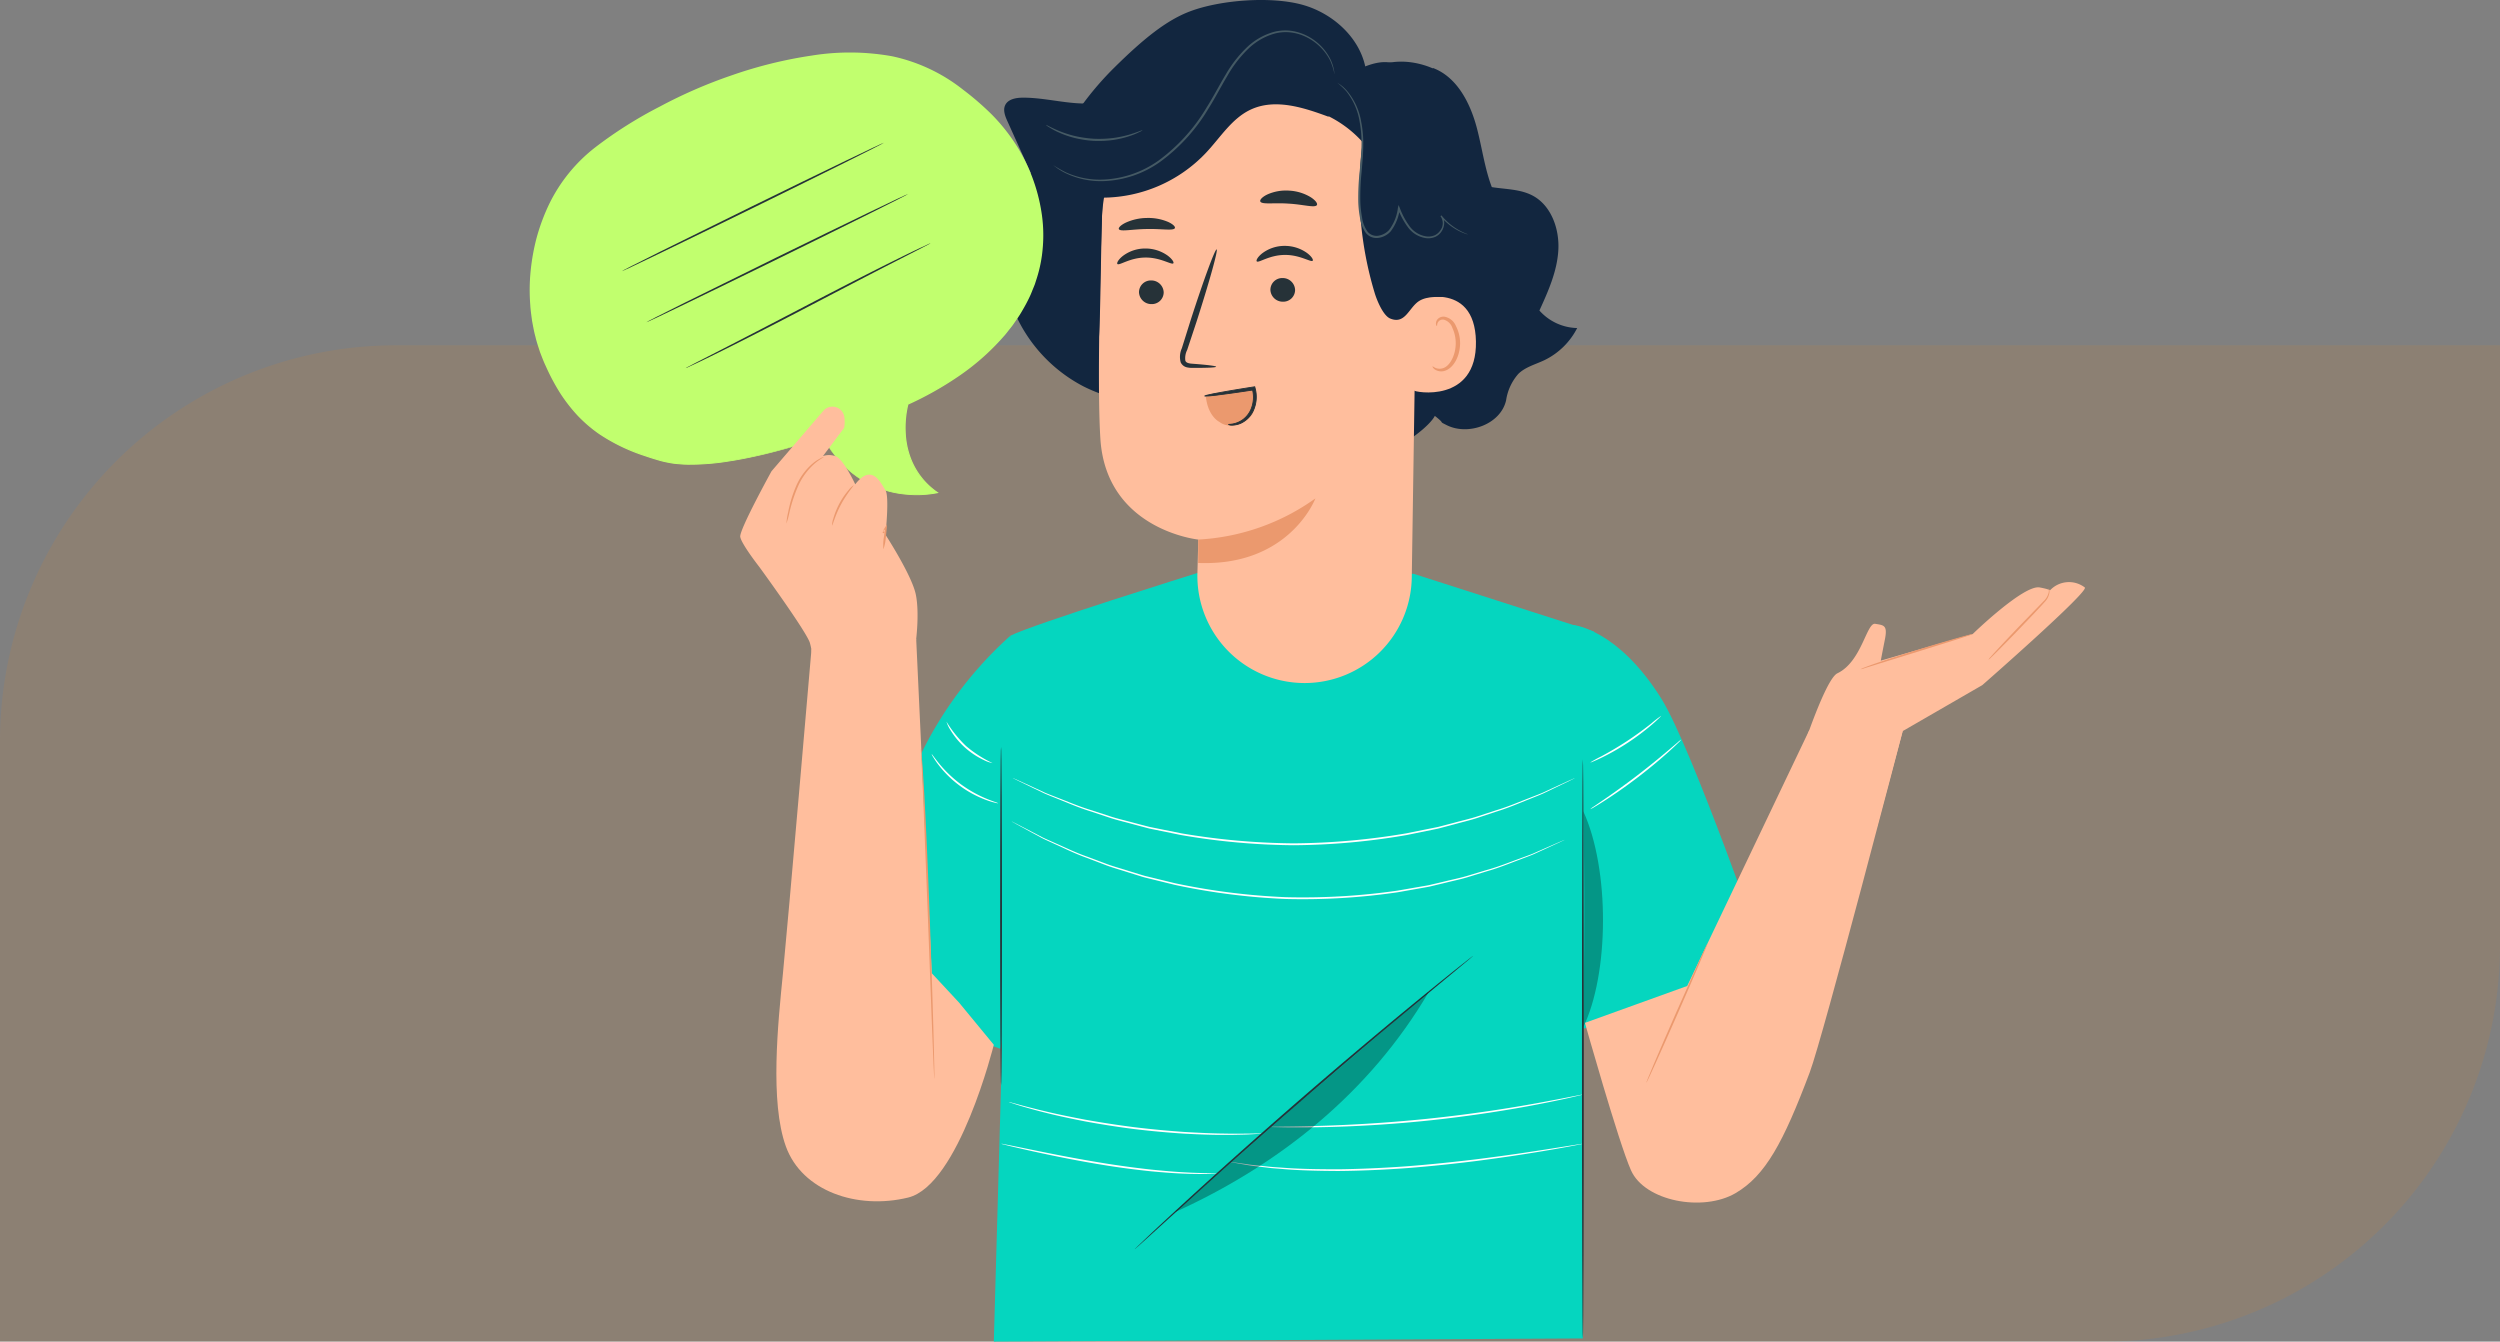 <svg xmlns="http://www.w3.org/2000/svg" width="505" height="271" viewBox="0 0 505 271"><rect x="0" y="0" width="505" height="271" fill="#808080" stroke="none"/><g transform="translate(-915 -3480.56)"><path d="M80,0H505a0,0,0,0,1,0,0V121.251a80,80,0,0,1-80,80H0a0,0,0,0,1,0,0V80A80,80,0,0,1,80,0Z" transform="translate(915 3550.309)" fill="#ff8900" opacity="0.1"/><g transform="translate(1511.274 3396.729)"><g transform="translate(-428.737 199.571)"><g transform="translate(33.214)"><path d="M-237.473,256.846l-36.48-11.7-43.658-.162s-33.693,10.506-37.783,12.678l-1.882,90.8-1.462,51.779,118.991-.636V336.891Z" transform="translate(358.738 -244.982)" fill="#05d6bf"/></g><g transform="translate(0 12.678)"><path d="M-368.426,262.634a77.945,77.945,0,0,0-20.674,29.9c-4.851,12.828-15.884,41.29-15.884,41.29l34.564,12.255,7.818-55.2Z" transform="translate(404.984 -262.634)" fill="#05d6bf"/></g><g transform="translate(139.926 10.506)"><path d="M-199.837,259.61s9,.765,17.827,14.912c6.224,9.978,21.384,53.653,21.384,53.653l-39.9,13.943-9.631-7.417Z" transform="translate(210.156 -259.61)" fill="#05d6bf"/></g><g transform="translate(34.49 35.134)"><path d="M-356.775,293.9c.1,0,.187,15.3.187,34.172s-.084,34.176-.187,34.176-.187-15.3-.187-34.176S-356.879,293.9-356.775,293.9Z" transform="translate(356.962 -293.901)" fill="#263238"/></g><g transform="translate(23.643 30.037)"><path d="M-362.745,295.176a6.263,6.263,0,0,1-1.783-.627,15.647,15.647,0,0,1-3.8-2.523,15.651,15.651,0,0,1-2.915-3.515,6.3,6.3,0,0,1-.813-1.706,24.368,24.368,0,0,0,3.978,4.942A24.371,24.371,0,0,0-362.745,295.176Z" transform="translate(372.064 -286.804)" fill="#fff"/></g><g transform="translate(37.041 41.419)"><path d="M-239.885,302.672a1.848,1.848,0,0,1-.266.147l-.8.4-3.089,1.493-2.237,1.071c-.828.369-1.75.717-2.729,1.119-1.971.771-4.175,1.761-6.727,2.539l-3.97,1.319c-1.384.45-2.862.787-4.371,1.207l-2.31.616c-.392.1-.784.217-1.184.307l-1.218.249-5.047,1.032a138.729,138.729,0,0,1-22.814,2.059,138.813,138.813,0,0,1-22.819-2.067l-5.047-1.034-1.218-.25c-.4-.09-.793-.207-1.185-.308l-2.31-.616c-1.509-.422-2.987-.759-4.371-1.209l-3.97-1.321c-2.552-.779-4.755-1.77-6.726-2.542-.978-.4-1.9-.751-2.728-1.12l-2.236-1.072-3.088-1.494-.8-.4a2,2,0,0,1-.266-.146,1.848,1.848,0,0,1,.284.112l.814.363,3.116,1.429,2.247,1.041c.831.358,1.756.7,2.736,1.089,1.975.752,4.181,1.724,6.732,2.485l3.969,1.295c1.383.442,2.858.771,4.366,1.185l2.306.606c.392.1.783.214,1.184.3l1.215.245,5.037,1.015a140.742,140.742,0,0,0,22.758,2.033,140.653,140.653,0,0,0,22.753-2.025l5.036-1.013,1.215-.244c.4-.088.791-.2,1.184-.3l2.306-.605c1.508-.413,2.984-.742,4.367-1.183l3.969-1.293c2.552-.761,4.757-1.732,6.732-2.483.981-.392,1.906-.73,2.737-1.088l2.247-1.04,3.116-1.428.815-.363A1.821,1.821,0,0,1-239.885,302.672Z" transform="translate(353.409 -302.652)" fill="#fff"/></g><g transform="translate(153.675 28.859)"><path d="M-176.676,285.166c.017.019-.147.2-.458.5s-.777.734-1.368,1.245a48.172,48.172,0,0,1-4.878,3.67,48.071,48.071,0,0,1-5.3,3.026c-.7.34-1.28.6-1.685.763a2.429,2.429,0,0,1-.644.222,22.758,22.758,0,0,1,2.208-1.221c1.37-.736,3.236-1.8,5.218-3.1s3.7-2.6,4.915-3.561A22.916,22.916,0,0,1-176.676,285.166Z" transform="translate(191.013 -285.164)" fill="#fff"/></g><g transform="translate(20.655 36.586)"><path d="M-362.783,305.857a2.4,2.4,0,0,1-.666-.118,15.146,15.146,0,0,1-1.76-.542,21.665,21.665,0,0,1-5.342-2.886,21.647,21.647,0,0,1-4.328-4.26,15.223,15.223,0,0,1-1.035-1.523,2.339,2.339,0,0,1-.308-.6c.055-.035.572.773,1.55,1.961a25.03,25.03,0,0,0,4.343,4.124,25.005,25.005,0,0,0,5.216,2.941C-363.689,305.536-362.766,305.793-362.783,305.857Z" transform="translate(376.225 -295.923)" fill="#fff"/></g><g transform="translate(36.824 50.185)"><path d="M-242.028,318.586a1.812,1.812,0,0,1-.266.14l-.8.377-3.074,1.418-2.226,1.017c-.824.348-1.742.672-2.716,1.05-1.96.72-4.153,1.656-6.689,2.366l-3.947,1.213c-1.375.412-2.842.707-4.341,1.086l-2.294.552c-.389.09-.779.2-1.176.274l-1.208.214-5.006.885a132.742,132.742,0,0,1-22.564,1.35,132.686,132.686,0,0,1-22.429-2.851l-4.936-1.217-1.191-.294c-.392-.1-.773-.236-1.156-.352l-2.252-.7c-1.471-.478-2.915-.87-4.26-1.373l-3.857-1.474c-2.483-.876-4.609-1.956-6.516-2.806-.947-.442-1.841-.825-2.639-1.228l-2.153-1.163-2.973-1.62-.768-.429a1.9,1.9,0,0,1-.255-.157,1.748,1.748,0,0,1,.274.124l.786.4,3,1.556,2.165,1.133c.8.393,1.7.767,2.647,1.2,1.913.83,4.041,1.891,6.525,2.749l3.856,1.448c1.344.495,2.787.879,4.255,1.349l2.249.692c.382.113.763.243,1.154.347l1.189.289,4.925,1.2a134.336,134.336,0,0,0,22.368,2.814,134.332,134.332,0,0,0,22.5-1.316l4.994-.867,1.206-.209c.4-.077.786-.181,1.174-.269l2.29-.541c1.5-.371,2.963-.659,4.336-1.062l3.944-1.188c2.535-.691,4.73-1.607,6.694-2.308.975-.368,1.9-.681,2.722-1.019l2.236-.986,3.1-1.353.811-.343A1.817,1.817,0,0,1-242.028,318.586Z" transform="translate(353.712 -314.858)" fill="#fff"/></g><g transform="translate(153.7 33.654)"><path d="M-172.6,291.842a4.31,4.31,0,0,1-.623.667c-.417.414-1.036.995-1.815,1.7-1.555,1.408-3.766,3.289-6.309,5.236s-4.94,3.588-6.707,4.721c-.883.567-1.605,1.013-2.114,1.306a4.32,4.32,0,0,1-.807.427,4.253,4.253,0,0,1,.729-.549l2.045-1.4c1.726-1.187,4.087-2.858,6.625-4.8s4.767-3.784,6.363-5.138l1.89-1.607A4.222,4.222,0,0,1-172.6,291.842Z" transform="translate(190.979 -291.841)" fill="#fff"/></g><g transform="translate(36.236 106.863)"><path d="M-303.277,400.136a2.814,2.814,0,0,1-.525.058l-1.51.094c-.656.044-1.459.074-2.392.091s-2,.052-3.17.04c-2.35.019-5.147-.086-8.249-.25-3.1-.2-6.5-.494-10.063-.928-3.558-.45-6.932-.994-9.987-1.56-3.048-.6-5.787-1.181-8.06-1.774-1.142-.275-2.166-.56-3.064-.813s-1.672-.47-2.3-.673l-1.441-.46a2.826,2.826,0,0,1-.495-.185,2.786,2.786,0,0,1,.516.113l1.459.392c.631.181,1.406.386,2.31.611s1.928.5,3.072.758c2.278.559,5.016,1.112,8.061,1.692,3.052.546,6.42,1.079,9.97,1.528,3.552.432,6.946.739,10.039.955,3.094.182,5.884.315,8.229.33,1.172.029,2.233.022,3.164.016s1.734-.006,2.39-.027l1.511-.024A2.78,2.78,0,0,1-303.277,400.136Z" transform="translate(354.53 -393.774)" fill="#fff"/></g><g transform="translate(34.713 115.299)"><path d="M-312.961,411.526a2.026,2.026,0,0,1-.448.041l-1.288.045c-.559.022-1.245.029-2.04.014s-1.7-.011-2.7-.06c-2-.057-4.381-.241-7.017-.488-2.633-.273-5.521-.638-8.539-1.106-6.036-.951-11.452-2.08-15.358-2.943-1.954-.432-3.531-.8-4.618-1.061l-1.25-.312a2.063,2.063,0,0,1-.43-.134,2.044,2.044,0,0,1,.447.06l1.265.243,4.641.944c3.919.8,9.336,1.883,15.361,2.833,3.013.466,5.893.842,8.518,1.132,2.627.265,5,.475,6.992.567,1,.067,1.9.089,2.693.116s1.477.048,2.036.049l1.287.025A2.04,2.04,0,0,1-312.961,411.526Z" transform="translate(356.651 -405.52)" fill="#fff"/></g><g transform="translate(89.006 105.353)"><path d="M-217.856,391.674a.533.533,0,0,1-.157.053l-.468.119-1.807.422c-1.57.365-3.853.845-6.682,1.392-5.658,1.1-13.527,2.377-22.277,3.286s-16.718,1.259-22.481,1.342c-2.882.043-5.214.041-6.826.005l-1.855-.043-.482-.021a.564.564,0,0,1-.164-.02.542.542,0,0,1,.164-.019l.483-.016,1.855-.027c1.61-.009,3.941-.047,6.819-.124,5.756-.151,13.706-.551,22.449-1.45s16.6-2.143,22.267-3.174c2.833-.514,5.122-.953,6.7-1.274l1.821-.353.475-.083A.554.554,0,0,1-217.856,391.674Z" transform="translate(281.056 -391.671)" fill="#fff"/></g><g transform="translate(80.999 115.3)"><path d="M-221,405.524a.707.707,0,0,1-.179.05l-.532.111-2.05.392c-1.783.331-4.366.791-7.568,1.3-3.2.529-7.021,1.077-11.272,1.636-4.255.529-8.942,1.041-13.876,1.423-4.938.362-9.653.547-13.943.585-4.289-.024-8.155-.118-11.388-.415-.808-.068-1.579-.115-2.306-.191l-2.05-.245-1.783-.216c-.547-.076-1.043-.171-1.49-.244l-2.057-.36-.534-.1a.713.713,0,0,1-.179-.047.7.7,0,0,1,.186.009l.539.067,2.066.29c.449.062.945.146,1.492.211l1.783.185,2.048.216c.726.067,1.5.106,2.3.164,3.227.263,7.085.329,11.366.334,4.282-.057,8.987-.251,13.917-.613,4.927-.381,9.609-.883,13.861-1.392,4.249-.54,8.072-1.06,11.274-1.555,3.2-.478,5.794-.9,7.584-1.185l2.062-.322.538-.075A.675.675,0,0,1-221,405.524Z" transform="translate(292.204 -405.521)" fill="#fff"/></g><g transform="translate(61.69 77.362)"><path d="M-250.776,352.7a1.059,1.059,0,0,1-.169.162l-.52.446-2.025,1.687-7.461,6.181c-6.293,5.227-14.942,12.5-24.375,20.675s-17.862,15.709-23.93,21.2l-7.177,6.508-1.956,1.763-.516.452a1.116,1.116,0,0,1-.184.145,1.061,1.061,0,0,1,.158-.173l.49-.479,1.91-1.815c1.661-1.573,4.086-3.828,7.1-6.6,6.023-5.538,14.427-13.1,23.862-21.283s18.115-15.42,24.452-20.6c3.168-2.588,5.744-4.668,7.538-6.09l2.068-1.632.544-.417A1.093,1.093,0,0,1-250.776,352.7Z" transform="translate(319.089 -352.698)" fill="#263238"/></g><g transform="translate(69.769 84.636)" opacity="0.3"><path d="M-283.118,385.51l-24.722,21.808c21.292-9.648,39.479-24.33,51.308-44.492Z" transform="translate(307.84 -362.826)"/></g><g transform="translate(152.206 48.113)" opacity="0.3"><path d="M-193.059,355.769c5.345-10.837,5.466-32.082.069-43.8.322,13.173.293,30.654-.069,43.8" transform="translate(193.059 -311.973)"/></g><g transform="translate(152.018 37.626)"><path d="M-193.133,297.371c.1,0,.187,26.193.187,58.5s-.083,58.5-.187,58.5-.187-26.187-.187-58.5S-193.236,297.371-193.133,297.371Z" transform="translate(193.32 -297.371)" fill="#263238"/></g></g><g transform="translate(-396.639 83.831)"><g transform="translate(0 5.302)"><path d="M-248.966,148.641c1.768-3.883,3.567-7.884,3.821-12.161s-1.4-8.953-5.048-10.98c-3.375-1.872-7.591-1.125-11.187-2.5-4.436-1.692-7.158-6.263-9.043-10.738s.91-6.028-2.366-9.542c-4.347-4.662-7.227-5.384-12.924-2.723-3.989-2.963-17.951-8.481-22.009-8.7-6.021-.321-12.89.005-17.192,4.228-3.339,3.276-5.507,7.49-9.566,9.813-5.585,3.2-12.545.215-18.979.305-1.312.019-2.847.319-3.414,1.5-.491,1.023-.022,2.226.445,3.26l4.734,10.481a9.882,9.882,0,0,1-8.6-.4,29.231,29.231,0,0,0,7.222,18.559c-1.122-.834-2.858-.038-3.455,1.226a6.219,6.219,0,0,0-.035,4.11,30.514,30.514,0,0,0,15.482,19.575,30.513,30.513,0,0,0,24.93,1.155l35.372,3.467A9.05,9.05,0,0,0-274.8,174.4c4.035-2.848,4.706-4.482,4.706-4.482,2.4,1.872.5.914,2.4,1.872,4.346,2.194,10.9-.147,12-5.017a10.368,10.368,0,0,1,2.478-5.349c1.437-1.393,3.451-1.9,5.241-2.748a14.564,14.564,0,0,0,6.638-6.5A10.516,10.516,0,0,1-248.966,148.641Z" transform="translate(360.293 -91.213)" fill="#12263f"/></g><g transform="translate(22.352 11.128)"><path d="M-294.131,99.326l-1.78.09A34.426,34.426,0,0,0-328.6,132.744c-.5,16.691-.844,35.146-.284,44.06,1.159,18.446,19.765,20.386,19.765,20.386.01.192-.061,2.96-.162,6.747a21.659,21.659,0,0,0,21.647,22.236h0a21.656,21.656,0,0,0,21.653-21.328l1.053-69.674C-264.24,115.922-274.87,99.479-294.131,99.326Z" transform="translate(329.172 -99.326)" fill="#ffbe9d"/><g transform="translate(20.043 89.547)"><path d="M-301.254,232.325a44.647,44.647,0,0,0,23.674-8.317s-5.183,13.777-23.684,13.044Z" transform="translate(301.264 -224.008)" fill="#eb996e"/></g></g><g transform="translate(26.357 38.489)"><g transform="translate(12.33 11.18)"><g transform="translate(15.498)"><path d="M-284.8,156.119c.358.381,2.522-1.283,5.608-1.3,3.083-.06,5.356,1.552,5.689,1.162.163-.173-.2-.863-1.192-1.591a7.72,7.72,0,0,0-4.556-1.4,7.45,7.45,0,0,0-4.461,1.51C-284.66,155.253-284.978,155.949-284.8,156.119Z" transform="translate(284.848 -152.989)" fill="#263238"/></g><g transform="translate(18.299 6.502)"><path d="M-280.947,164.422a2.5,2.5,0,0,0,2.532,2.394,2.388,2.388,0,0,0,2.456-2.378,2.5,2.5,0,0,0-2.529-2.4A2.39,2.39,0,0,0-280.947,164.422Z" transform="translate(280.947 -162.043)" fill="#263238"/></g><g transform="translate(0 0.713)"><path d="M-299.093,177.682c.006-.162-1.773-.378-4.649-.6-.728-.038-1.421-.148-1.568-.636a3.692,3.692,0,0,1,.376-2.171q.889-2.68,1.864-5.624c2.578-8,4.406-14.568,4.083-14.669s-2.676,6.3-5.254,14.307q-.928,2.958-1.772,5.652a4.2,4.2,0,0,0-.233,2.862,1.821,1.821,0,0,0,1.245,1,4.924,4.924,0,0,0,1.239.109C-300.879,177.921-299.1,177.844-299.093,177.682Z" transform="translate(306.427 -153.982)" fill="#263238"/></g></g><g transform="translate(28.569)"><path d="M-283.8,139.618c.283.691,2.764.231,5.717.45,2.958.156,5.37.925,5.728.275.158-.311-.287-.952-1.278-1.585a9.337,9.337,0,0,0-4.3-1.315,9.235,9.235,0,0,0-4.417.763C-283.406,138.709-283.921,139.289-283.8,139.618Z" transform="translate(283.816 -137.423)" fill="#263238"/></g><g transform="translate(0 5.539)"><path d="M-323.571,147.394c.311.565,2.732,0,5.651-.024,2.92-.077,5.331.4,5.653-.172.141-.275-.329-.786-1.335-1.252a10.192,10.192,0,0,0-4.3-.809,10.532,10.532,0,0,0-4.313.96C-323.229,146.6-323.708,147.124-323.571,147.394Z" transform="translate(323.594 -145.135)" fill="#263238"/></g></g><g transform="translate(85.778 59.913)"><path d="M-240.859,168.056c.308-.152,12.494-4.391,12.727,8.248s-12.5,10.267-12.533,9.9S-240.859,168.056-240.859,168.056Z" transform="translate(240.859 -167.252)" fill="#ffbe9d"/></g><g transform="translate(89.734 63.966)"><path d="M-235.34,182.939c.055-.042.223.15.6.313a2.2,2.2,0,0,0,1.647,0c1.326-.515,2.411-2.655,2.43-4.935a7.285,7.285,0,0,0-.674-3.141,2.545,2.545,0,0,0-1.688-1.659,1.122,1.122,0,0,0-1.288.627c-.163.356-.078.608-.144.631-.034.032-.275-.207-.182-.731a1.4,1.4,0,0,1,.482-.8,1.663,1.663,0,0,1,1.212-.344,3.092,3.092,0,0,1,2.336,1.917,7.48,7.48,0,0,1,.829,3.509c-.034,2.548-1.294,4.956-3.111,5.517a2.356,2.356,0,0,1-2.02-.3C-235.312,183.244-235.383,182.962-235.34,182.939Z" transform="translate(235.351 -172.895)" fill="#eb996e"/></g><g transform="translate(10.722)"><path d="M-253.057,124.482c-2.531-4.513-3.024-9.841-4.351-14.842s-3.978-10.212-8.812-12.059l-.111.046c-4.336-1.858-9.729-2.005-13.389.952-.743-6.583-6.378-11.909-12.747-13.735s-16.665-1.054-22.865,1.282c-4.793,1.8-9.473,5.618-15.183,11.246a62.012,62.012,0,0,0-6.619,7.663l-5.957,17.077a7.268,7.268,0,0,0-1.6,1.538c-2.283,2.97,1.77,6.852,4.635,4.438l.051-.043a32.233,32.233,0,0,1,1.392,2.982v.024l.093.188c.272.621.554,1.24.9,1.856l0-.042,3.875,19.106c.389-5.178.417-23.219.806-28.4a28.919,28.919,0,0,0,20.817-9.052c2.9-3.072,5.216-6.951,9.045-8.74,4.937-2.306,10.717-.417,15.823,1.486l-.214-.2a23.088,23.088,0,0,1,7.016,5.308,71.886,71.886,0,0,0,2.427,30.486c.45,1.481,1.7,4.539,3.13,5.129,2.812,1.16,3.64-1.711,5.381-3.206,1.281-1.1,3.149-1.205,5.186-1.153a113.147,113.147,0,0,0,3.761-13.026,11.519,11.519,0,0,0,5.292.473l-1.543-3.941a6.028,6.028,0,0,0,2.245,1.078,2.058,2.058,0,0,0,2.173-.888C-251.9,126.556-252.528,125.426-253.057,124.482Z" transform="translate(345.364 -83.831)" fill="#12263f"/></g><g transform="translate(70.521 16.731)"><path d="M-262.1,107.127a15.853,15.853,0,0,1,1.81,1.731,13.215,13.215,0,0,1,2.689,6.179,23.219,23.219,0,0,1,.365,4.691c-.03,1.7-.208,3.509-.381,5.42a48.585,48.585,0,0,0-.274,6.037,21.283,21.283,0,0,0,.343,3.2,6.64,6.64,0,0,0,1.23,3.12,2.78,2.78,0,0,0,2.579.932,4.139,4.139,0,0,0,2.369-1.268,9.547,9.547,0,0,0,1.88-4.643l-.388.038a15.436,15.436,0,0,0,2.154,3.909,5.487,5.487,0,0,0,3.539,2.031,3.543,3.543,0,0,0,1.907-.289,3.069,3.069,0,0,0,1.319-1.242,3.164,3.164,0,0,0,.428-1.624,2.294,2.294,0,0,0-.56-1.446l-.2.17a11.876,11.876,0,0,0,3.889,3.057,10.676,10.676,0,0,0,1.215.5,2,2,0,0,0,.437.118,2.208,2.208,0,0,0-.412-.186c-.271-.119-.675-.292-1.176-.562a12.253,12.253,0,0,1-3.751-3.1l-.2.169a2.364,2.364,0,0,1,.06,2.739,2.765,2.765,0,0,1-1.191,1.1,3.218,3.218,0,0,1-1.728.241,5.141,5.141,0,0,1-3.284-1.929A15.214,15.214,0,0,1-249.5,132.4l-.251-.6-.136.635a9.233,9.233,0,0,1-1.79,4.436,3.723,3.723,0,0,1-2.119,1.135,2.345,2.345,0,0,1-2.193-.79,6.275,6.275,0,0,1-1.135-2.919,20.94,20.94,0,0,1-.343-3.13,49.172,49.172,0,0,1,.248-5.986c.162-1.91.327-3.733.343-5.45a23.1,23.1,0,0,0-.424-4.754,13.032,13.032,0,0,0-2.861-6.23A7.491,7.491,0,0,0-262.1,107.127Z" transform="translate(262.103 -107.127)" fill="#455a64"/></g><g transform="translate(13.144 6.153)"><path d="M-341.992,119.615c0,.006.045.05.145.129l.453.346a6.226,6.226,0,0,0,.769.517,9.715,9.715,0,0,0,1.107.615,16.339,16.339,0,0,0,7.851,1.6,20.867,20.867,0,0,0,11.208-3.855,36.162,36.162,0,0,0,9.8-10.791c1.39-2.2,2.533-4.461,3.784-6.546a24.4,24.4,0,0,1,4.241-5.514,12.583,12.583,0,0,1,5.379-3.1,9,9,0,0,1,2.806-.259,9.9,9.9,0,0,1,2.551.549,10.65,10.65,0,0,1,3.788,2.4,10.6,10.6,0,0,1,2.017,2.743,12.72,12.72,0,0,1,.888,2.783.607.607,0,0,0-.01-.193c-.02-.154-.045-.339-.075-.566a9.2,9.2,0,0,0-.652-2.1,10.508,10.508,0,0,0-2-2.842,10.8,10.8,0,0,0-3.852-2.513,10.142,10.142,0,0,0-2.631-.6,9.326,9.326,0,0,0-2.918.244,12.883,12.883,0,0,0-5.562,3.157,24.589,24.589,0,0,0-4.334,5.588c-1.266,2.1-2.41,4.354-3.787,6.534a36.178,36.178,0,0,1-9.658,10.693,20.748,20.748,0,0,1-10.994,3.876,16.572,16.572,0,0,1-7.766-1.442A26.065,26.065,0,0,1-341.992,119.615Z" transform="translate(341.992 -92.399)" fill="#455a64"/></g><g transform="translate(11.649 25.233)"><path d="M-344.072,118.97a2.853,2.853,0,0,0,.651.475,14.324,14.324,0,0,0,1.933,1.038,19.042,19.042,0,0,0,3.074,1.086,21.77,21.77,0,0,0,3.948.615,21.861,21.861,0,0,0,3.992-.181,19.08,19.08,0,0,0,3.174-.745,14.3,14.3,0,0,0,2.035-.821,2.853,2.853,0,0,0,.7-.4c-.034-.073-1.063.427-2.821.931a21.673,21.673,0,0,1-3.139.644,23.708,23.708,0,0,1-3.916.144,23.705,23.705,0,0,1-3.875-.569,21.766,21.766,0,0,1-3.049-.982C-343.062,119.51-344.03,118.9-344.072,118.97Z" transform="translate(344.073 -118.965)" fill="#455a64"/></g><g transform="translate(26.037 50.198)"><path d="M-323.993,156.855c.358.381,2.522-1.283,5.609-1.3,3.083-.06,5.355,1.551,5.688,1.162.164-.174-.2-.863-1.191-1.591a7.725,7.725,0,0,0-4.557-1.4,7.45,7.45,0,0,0-4.462,1.511C-323.851,155.99-324.169,156.686-323.993,156.855Z" transform="translate(324.039 -153.725)" fill="#263238"/></g><g transform="translate(30.442 56.655)"><path d="M-317.906,165.094a2.5,2.5,0,0,0,2.532,2.394,2.388,2.388,0,0,0,2.456-2.377,2.5,2.5,0,0,0-2.529-2.4A2.39,2.39,0,0,0-317.906,165.094Z" transform="translate(317.906 -162.715)" fill="#263238"/></g><g transform="translate(43.644 78.026)"><g transform="translate(0.312 0.308)"><path d="M-299.09,194.731a51.9,51.9,0,0,1,7.447-1.378l1.837-.452h0c.832,1.14.822,4.194.055,5.387a5.165,5.165,0,0,1-3.666,2.176,3.751,3.751,0,0,1-2.965-.682s-2.272-1.078-2.708-5.052" transform="translate(299.09 -192.901)" fill="#eb996e"/></g><path d="M-294.589,200.248a6.015,6.015,0,0,0,2.735-.886,5.048,5.048,0,0,0,1.87-2.4,6.311,6.311,0,0,0,.228-3.729l-.052-.2.326.208c-2.737.423-5.21.773-7,1a14.549,14.549,0,0,1-2.913.243,14.739,14.739,0,0,1,2.851-.649c1.775-.329,4.237-.745,6.974-1.171l.261-.041.065.249.058.224a6.626,6.626,0,0,1-.294,4.072,5.272,5.272,0,0,1-2.149,2.553,4.4,4.4,0,0,1-2.147.651A1.52,1.52,0,0,1-294.589,200.248Z" transform="translate(299.489 -192.512)" fill="#263238"/><path d="M-293.878,200.413a1.575,1.575,0,0,1-.812-.139l-.027-.031v-.029l-.006-.031.027-.042c.041-.052.111-.058.3-.071a4.852,4.852,0,0,0,2.458-.823,4.928,4.928,0,0,0,1.835-2.36,6.18,6.18,0,0,0,.255-3.552c-2.52.387-4.872.721-6.659.944-2.981.373-3,.283-3.014.169s-.032-.2,2.922-.752c1.853-.343,4.33-.759,6.977-1.171l.341-.054.144.551a6.7,6.7,0,0,1-.3,4.129,5.371,5.371,0,0,1-2.186,2.6,4.456,4.456,0,0,1-2.192.664Zm-.245-.187c.089.006.19.009.307.007a4.263,4.263,0,0,0,2.1-.638,5.184,5.184,0,0,0,2.112-2.51,6.516,6.516,0,0,0,.291-4.017l-.1-.392-.182.028c-2.645.412-5.121.827-6.972,1.17-1.315.243-2.015.394-2.386.487.382-.024,1.095-.093,2.422-.259,1.78-.222,4.126-.554,6.638-.94l-.1-.372.72.458-.236.036-.167.026a6.36,6.36,0,0,1-.264,3.642,5.122,5.122,0,0,1-1.9,2.446A4.98,4.98,0,0,1-294.123,200.226Z" transform="translate(299.525 -192.472)" fill="#263238"/></g></g><g transform="translate(-489.274 94.439)"><g transform="translate(0.154 0.184)"><path d="M-430,176.338s-21.905,7.893-32.631,4.791-18.265-7.444-23.641-20.152c-4.351-10.283-3.483-22.915,1.728-32.79,4.561-8.643,12.7-13.515,21.275-18.206,10.646-5.825,25.1-10.62,37.224-11.084s19.908,3.1,28.869,11.281,13.736,21.243,10.574,32.959c-3.35,12.417-14.524,21.234-26.232,26.555,0,0-3.3,11.518,5.991,17.888C-406.844,187.58-421.987,191.333-430,176.338Z" transform="translate(489.06 -98.857)" fill="#c1ff6e"/></g><path d="M-430.061,176.266s.086.127.251.391l.738,1.183.546.882c.21.319.488.63.762.989s.582.737.906,1.146.755.769,1.166,1.192a19.319,19.319,0,0,0,7.282,4.554,20.56,20.56,0,0,0,5.334,1.133,21.6,21.6,0,0,0,6.147-.33l-.034.188a14.876,14.876,0,0,1-5.694-7.441,16.95,16.95,0,0,1-.917-5.114,19.962,19.962,0,0,1,.552-5.455l.014-.057.059-.027a67.037,67.037,0,0,0,9.89-5.556,47.748,47.748,0,0,0,9.206-8.09c.363-.386.684-.812,1.016-1.232s.677-.831.984-1.274c.608-.89,1.251-1.767,1.78-2.727a32.508,32.508,0,0,0,1.548-2.922c.241-.5.426-1.028.643-1.544l.315-.78c.1-.264.172-.535.259-.8a27.143,27.143,0,0,0,1.347-6.705,29.191,29.191,0,0,0-.283-7.023,35.152,35.152,0,0,0-5.185-13.554,37.383,37.383,0,0,0-4.721-5.871,56.7,56.7,0,0,0-5.827-5.037,34.412,34.412,0,0,0-14.161-6.659,48.021,48.021,0,0,0-16.194-.121,87.848,87.848,0,0,0-15.919,3.926,97.8,97.8,0,0,0-14.613,6.345,85.124,85.124,0,0,0-12.994,8.205,32.1,32.1,0,0,0-9.184,11.32,40.146,40.146,0,0,0-2.486,6.636,42.409,42.409,0,0,0-1.232,6.791,38.263,38.263,0,0,0-.08,6.7c.057,1.1.223,2.182.363,3.257.2,1.064.377,2.126.662,3.154,2.239,8.177,6.634,15.38,12.662,19.482a37.063,37.063,0,0,0,9.278,4.509c.773.266,1.54.519,2.3.742a19.1,19.1,0,0,0,2.269.57,14.569,14.569,0,0,0,2.243.311,17.545,17.545,0,0,0,2.194.1,48.482,48.482,0,0,0,8.007-.651c2.448-.361,4.66-.841,6.645-1.283,3.962-.926,6.994-1.828,9.041-2.456l3.114-.994s-.259.107-.779.29-1.291.448-2.312.776c-2.042.652-5.069,1.577-9.031,2.526-1.986.454-4.2.945-6.651,1.317a48.418,48.418,0,0,1-8.036.684,17.526,17.526,0,0,1-2.21-.093,14.774,14.774,0,0,1-2.269-.307,19.276,19.276,0,0,1-2.292-.57c-.766-.221-1.536-.472-2.313-.738a37.233,37.233,0,0,1-9.352-4.517,28.592,28.592,0,0,1-4.255-3.65,33.211,33.211,0,0,1-3.592-4.627,42.965,42.965,0,0,1-2.86-5.382c-.45-.933-.807-1.919-1.191-2.9-.319-1.006-.677-2.012-.914-3.062-.289-1.036-.465-2.107-.672-3.18-.143-1.083-.311-2.173-.371-3.283a38.529,38.529,0,0,1,.072-6.757,42.719,42.719,0,0,1,1.234-6.848,40.48,40.48,0,0,1,2.5-6.7,32.43,32.43,0,0,1,9.271-11.449,85.346,85.346,0,0,1,13.043-8.25,97.978,97.978,0,0,1,14.667-6.374,88.194,88.194,0,0,1,15.987-3.944,48.372,48.372,0,0,1,16.322.127,34.763,34.763,0,0,1,14.307,6.732,57.042,57.042,0,0,1,5.863,5.073,37.781,37.781,0,0,1,4.765,5.934,35.479,35.479,0,0,1,5.226,13.695,29.506,29.506,0,0,1,.278,7.1,27.473,27.473,0,0,1-1.37,6.782c-.088.271-.164.545-.263.812l-.32.788c-.22.521-.407,1.054-.651,1.56a32.875,32.875,0,0,1-1.568,2.95c-.537.968-1.187,1.853-1.8,2.75-.31.447-.666.857-.995,1.283s-.659.851-1.026,1.24a47.962,47.962,0,0,1-9.278,8.125,67.138,67.138,0,0,1-9.943,5.559l.073-.085a19.779,19.779,0,0,0-.554,5.374,16.731,16.731,0,0,0,.891,5.045,14.666,14.666,0,0,0,5.586,7.345l.2.139-.237.049a21.706,21.706,0,0,1-6.213.313,20.648,20.648,0,0,1-5.372-1.166,19.342,19.342,0,0,1-7.306-4.627c-.41-.429-.831-.8-1.162-1.207l-.9-1.158c-.271-.363-.547-.68-.752-1l-.527-.881-.712-1.2C-429.982,176.411-430.061,176.266-430.061,176.266Z" transform="translate(489.274 -98.601)" fill="#c1ff6e"/><g transform="translate(18.624 18.224)"><path d="M-410.412,123.977c.046.093-11.768,5.976-26.382,13.14s-26.5,12.9-26.549,12.8,11.765-5.975,26.385-13.14S-410.457,123.884-410.412,123.977Z" transform="translate(463.343 -123.975)" fill="#263238"/></g><g transform="translate(23.549 28.554)"><path d="M-403.555,138.359c.046.093-11.767,5.976-26.382,13.14s-26.5,12.9-26.549,12.8,11.765-5.975,26.385-13.141S-403.6,138.266-403.555,138.359Z" transform="translate(456.486 -138.357)" fill="#263238"/></g><g transform="translate(31.516 38.524)"><path d="M-395.944,152.242a3.191,3.191,0,0,1-.489.284l-1.435.748-5.295,2.71c-4.471,2.288-10.625,5.492-17.418,9.04s-12.972,6.717-17.475,8.945c-2.251,1.115-4.079,2.005-5.349,2.6l-1.466.684a3.206,3.206,0,0,1-.522.216,3.12,3.12,0,0,1,.489-.284l1.434-.747,5.3-2.711c4.471-2.288,10.625-5.492,17.421-9.041s12.969-6.716,17.472-8.945c2.251-1.115,4.079-2.005,5.349-2.6l1.467-.684A3.208,3.208,0,0,1-395.944,152.242Z" transform="translate(445.393 -152.24)" fill="#263238"/></g></g><g transform="translate(-446.75 165.972)"><g transform="translate(7.305 44.104)"><path d="M-391.652,262.445l3.137,67.5,5.518,5.937,7.025,8.53s-7.025,28.351-17.312,30.86-21.429-1.29-24.69-10.322-1.6-24.835-.594-34.961,5.764-65.449,5.764-65.449l11.993-4.93Z" transform="translate(419.894 -259.61)" fill="#ffbe9d"/></g><g transform="translate(0 0)"><path d="M-394.607,245.88s.815-5.909,0-9.78-6.113-12.022-6.113-12.022.815-7.742,0-8.965-2.649-5.7-6.113-1.222c0,0-2.445-5.3-4.075-5.705a3.8,3.8,0,0,0-2.445,0l4.279-5.7a6.583,6.583,0,0,0,.014-2.332,2.42,2.42,0,0,0-2.383-1.947h0a2.428,2.428,0,0,0-1.843.847l-10.458,12.193s-6.521,11.818-6.317,13.244,3.871,6.113,3.871,6.113,9.373,12.836,10.188,15.281a13.334,13.334,0,0,1,.408,5.3Z" transform="translate(430.066 -198.201)" fill="#ffbe9d"/><g transform="translate(9.321 10.17)"><path d="M-417.078,225.812a13.052,13.052,0,0,1,.36-2.325,24.666,24.666,0,0,1,1.683-5.435,12.436,12.436,0,0,1,3.445-4.53,8.051,8.051,0,0,1,1.462-.932,1.822,1.822,0,0,1,.595-.225c.033.063-.8.422-1.889,1.361a13.382,13.382,0,0,0-3.274,4.484,30.146,30.146,0,0,0-1.764,5.336A16.676,16.676,0,0,1-417.078,225.812Z" transform="translate(417.088 -212.361)" fill="#eb996e"/></g><g transform="translate(18.539 15.888)"><path d="M-404.238,228.45A4.019,4.019,0,0,1-404,227.1a15.21,15.21,0,0,1,1.237-3.078,15.178,15.178,0,0,1,1.872-2.741,4.044,4.044,0,0,1,.993-.951c.088.078-1.34,1.611-2.534,3.868C-403.644,226.441-404.125,228.48-404.238,228.45Z" transform="translate(404.252 -220.323)" fill="#eb996e"/></g><g transform="translate(28.774 25.21)"><path d="M-389.74,233.624a.179.179,0,0,1-.244-.062.178.178,0,0,1,.088-.236.178.178,0,0,1,.243.062A.178.178,0,0,1-389.74,233.624Z" transform="translate(390.001 -233.303)" fill="#eb996e"/></g><g transform="translate(28.876 23.795)"><path d="M-389.811,236.361a10.189,10.189,0,0,1,.144-2.743c.083-.689.177-1.316.264-1.785l.252.1c-.371.443-.626.7-.671.669s.129-.352.445-.835l.284-.435-.032.535c-.029.476-.088,1.107-.171,1.8A10.242,10.242,0,0,1-389.811,236.361Z" transform="translate(389.86 -231.332)" fill="#eb996e"/></g></g><g transform="translate(36.479 69.111)"><path d="M-379.267,294.428a.6.6,0,0,1,.032.17l.057.5q.067.711.182,1.936c.129,1.683.292,4.12.457,7.133.333,6.026.7,14.355,1.039,23.554s.607,17.536.774,23.567c.073,2.992.133,5.424.174,7.144q.017,1.228.027,1.943c0,.2,0,.369,0,.506a.61.61,0,0,1-.014.172.568.568,0,0,1-.024-.171c-.009-.136-.021-.3-.034-.5q-.036-.712-.1-1.941c-.07-1.719-.17-4.15-.293-7.14-.227-6.057-.539-14.373-.883-23.561-.363-9.184-.69-17.5-.929-23.555-.142-2.988-.256-5.418-.338-7.137l-.111-1.939c-.008-.2-.015-.369-.02-.5A.591.591,0,0,1-379.267,294.428Z" transform="translate(379.274 -294.428)" fill="#eb996e"/></g></g><g transform="translate(-276.116 201.376)"><g transform="translate(0 29.991)"><path d="M-128.291,289.4s-16.087,61.784-18.778,68.934c-5.323,14.14-8.956,20.865-14.98,24.394-6.585,3.857-18.361,1.66-21.141-4.635-2.545-5.762-9.291-29.757-9.291-29.757l20.657-7.451,24.641-51.631Z" transform="translate(192.481 -289.254)" fill="#ffbe9d"/></g><g transform="translate(42.087)"><path d="M-75,248.615c1.011.731-20.7,19.73-20.7,19.73l-16.081,9.289-5.3,19.734-16.8-10.375s6.083-19.68,8.91-21.035c4.93-2.364,5.879-10.288,7.642-9.995s2.532.261,1.945,3.2-.823,4.24-.823,4.24l18.572-5.383s10.288-9.994,13.521-9.406c1.866.339,2.086.587,2.086.587h0A5.25,5.25,0,0,1-75,248.615Z" transform="translate(133.881 -247.495)" fill="#ffbe9d"/><g transform="translate(13.567 10.52)"><path d="M-92.311,262.148a4.492,4.492,0,0,1-.874.338l-2.423.791-8.021,2.507-8.027,2.487-2.43.758a4.568,4.568,0,0,1-.9.246,4.453,4.453,0,0,1,.855-.383c.561-.22,1.378-.521,2.4-.872,2.034-.706,4.862-1.623,8-2.594s5.986-1.812,8.055-2.4c1.034-.294,1.874-.526,2.456-.677A4.5,4.5,0,0,1-92.311,262.148Z" transform="translate(114.99 -262.143)" fill="#eb996e"/></g><g transform="translate(39.407 1.307)"><path d="M-79.011,263.74a2.98,2.98,0,0,1,.471-.6c.322-.366.8-.888,1.387-1.528,1.182-1.28,2.834-3.029,4.676-4.946l4.733-4.878a3.45,3.45,0,0,0,.932-1.74,3.465,3.465,0,0,0-.036-.735c.011-.005.045.055.1.176a1.5,1.5,0,0,1,.084.571,3.374,3.374,0,0,1-.874,1.9c-1.163,1.322-2.829,3.041-4.667,4.968s-3.524,3.637-4.755,4.869c-.616.616-1.118,1.11-1.472,1.446A3,3,0,0,1-79.011,263.74Z" transform="translate(79.012 -249.316)" fill="#eb996e"/></g></g><g transform="translate(12.382 72.979)"><path d="M-162.84,349.109c.094.042-2.6,6.394-6.028,14.187s-6.276,14.08-6.37,14.038,2.6-6.393,6.028-14.188S-162.935,349.067-162.84,349.109Z" transform="translate(175.24 -349.109)" fill="#eb996e"/></g></g></g></g></svg>